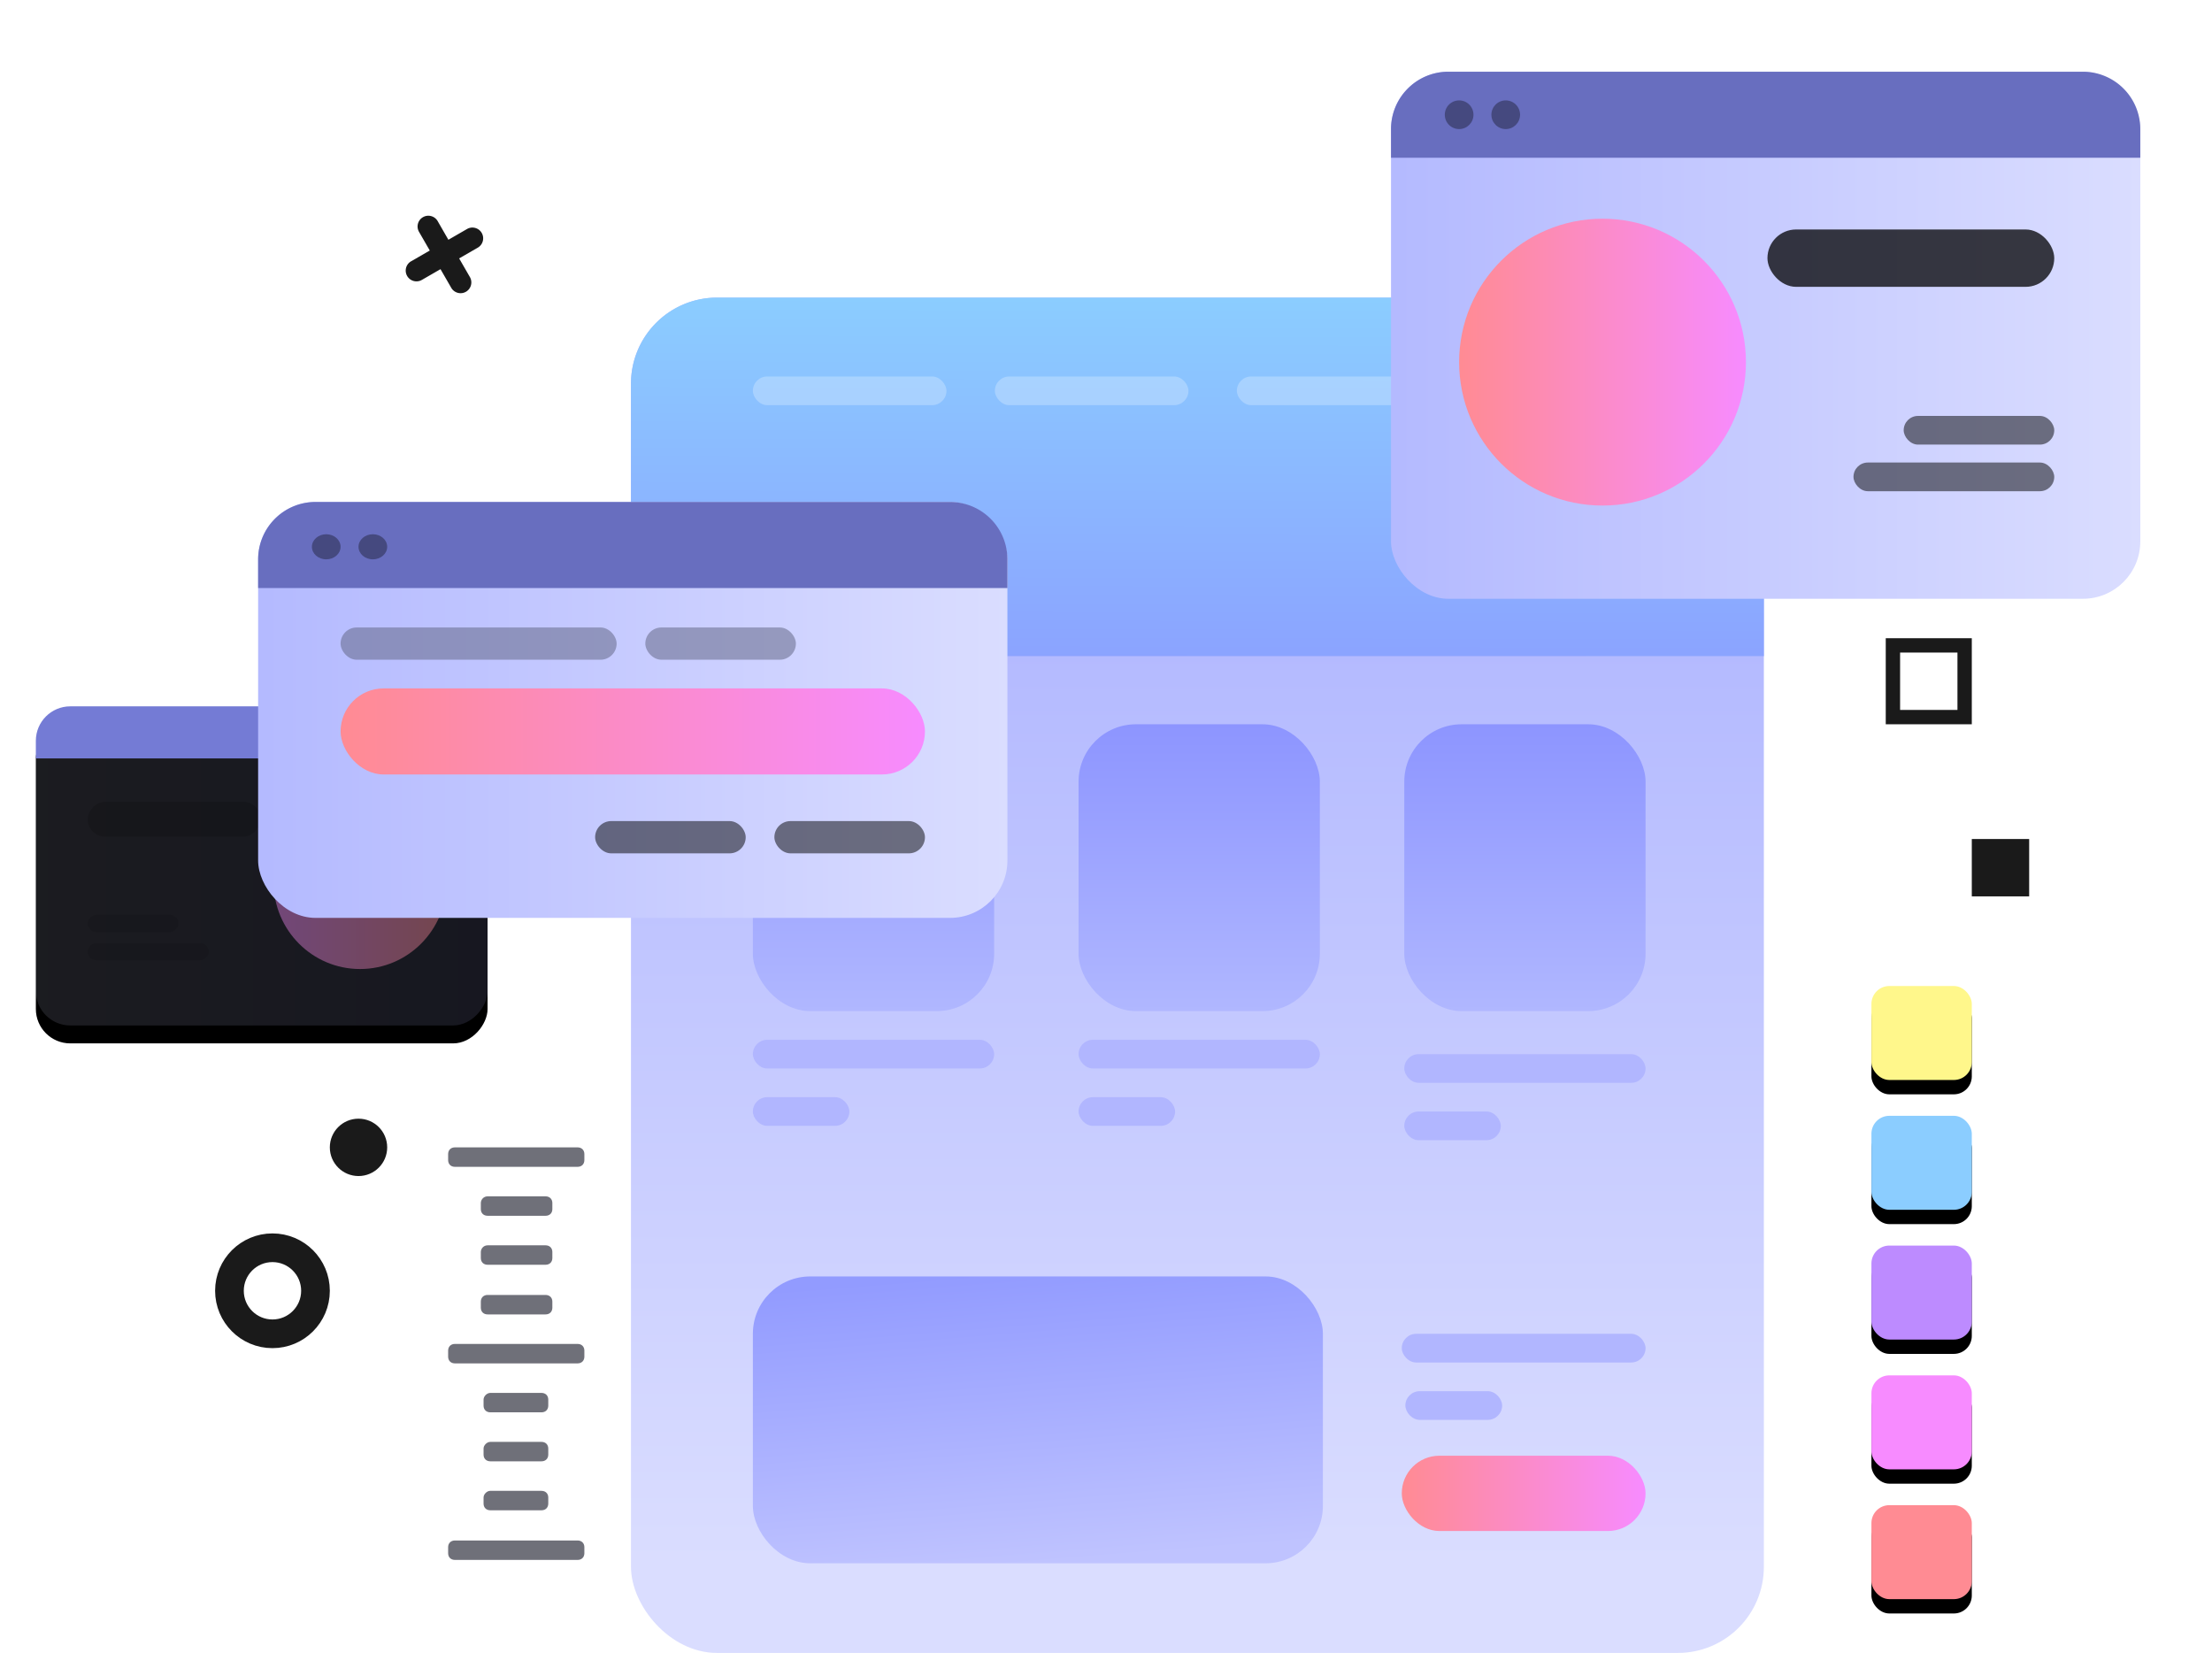<svg xmlns="http://www.w3.org/2000/svg" xmlns:xlink="http://www.w3.org/1999/xlink" viewBox="0 0 617 461">
  <defs>
    <linearGradient id="a" x1="70.02%" x2="70.02%" y1="93.62%" y2="25.9%">
      <stop offset="0%" stop-color="#DADDFF"/>
      <stop offset="100%" stop-color="#B4BAFF"/>
    </linearGradient>
    <linearGradient id="b" x1="50%" x2="49.02%" y1="0%" y2="139.53%">
      <stop offset="0%" stop-color="#8BCDFF"/>
      <stop offset="100%" stop-color="#8B93FF"/>
    </linearGradient>
    <linearGradient id="c" x1="50%" x2="50%" y1="100%" y2="0%">
      <stop offset="0%" stop-color="#B0B7FF"/>
      <stop offset="100%" stop-color="#8D95FF"/>
    </linearGradient>
    <linearGradient id="d" x1="0%" y1="50%" y2="50%">
      <stop offset="0%" stop-color="#FF8B93"/>
      <stop offset="100%" stop-color="#F78BFF"/>
    </linearGradient>
    <linearGradient id="e" x1="34%" x2="50%" y1="0%" y2="100%">
      <stop offset="0%" stop-color="#929BFF"/>
      <stop offset="100%" stop-color="#BFC3FF"/>
    </linearGradient>
    <rect id="g" width="28" height="26.21" rx="5"/>
    <filter id="f" width="200%" height="206.8%" x="-50%" y="-38.2%" filterUnits="objectBoundingBox">
      <feOffset dy="4" in="SourceAlpha" result="shadowOffsetOuter1"/>
      <feGaussianBlur in="shadowOffsetOuter1" result="shadowBlurOuter1" stdDeviation="4"/>
      <feColorMatrix in="shadowBlurOuter1" values="0 0 0 0 0 0 0 0 0 0 0 0 0 0 0 0 0 0 0.25 0"/>
    </filter>
    <rect id="i" width="28" height="26.21" y="36.2" rx="5"/>
    <filter id="h" width="200%" height="206.8%" x="-50%" y="-38.2%" filterUnits="objectBoundingBox">
      <feOffset dy="4" in="SourceAlpha" result="shadowOffsetOuter1"/>
      <feGaussianBlur in="shadowOffsetOuter1" result="shadowBlurOuter1" stdDeviation="4"/>
      <feColorMatrix in="shadowBlurOuter1" values="0 0 0 0 0 0 0 0 0 0 0 0 0 0 0 0 0 0 0.25 0"/>
    </filter>
    <rect id="k" width="28" height="26.21" y="72.39" rx="5"/>
    <filter id="j" width="200%" height="206.8%" x="-50%" y="-38.2%" filterUnits="objectBoundingBox">
      <feOffset dy="4" in="SourceAlpha" result="shadowOffsetOuter1"/>
      <feGaussianBlur in="shadowOffsetOuter1" result="shadowBlurOuter1" stdDeviation="4"/>
      <feColorMatrix in="shadowBlurOuter1" values="0 0 0 0 0 0 0 0 0 0 0 0 0 0 0 0 0 0 0.25 0"/>
    </filter>
    <rect id="m" width="28" height="26.21" y="108.59" rx="5"/>
    <filter id="l" width="200%" height="206.8%" x="-50%" y="-38.2%" filterUnits="objectBoundingBox">
      <feOffset dy="4" in="SourceAlpha" result="shadowOffsetOuter1"/>
      <feGaussianBlur in="shadowOffsetOuter1" result="shadowBlurOuter1" stdDeviation="4"/>
      <feColorMatrix in="shadowBlurOuter1" values="0 0 0 0 0 0 0 0 0 0 0 0 0 0 0 0 0 0 0.25 0"/>
    </filter>
    <rect id="o" width="28" height="26.21" y="144.79" rx="5"/>
    <filter id="n" width="200%" height="206.8%" x="-50%" y="-38.2%" filterUnits="objectBoundingBox">
      <feOffset dy="4" in="SourceAlpha" result="shadowOffsetOuter1"/>
      <feGaussianBlur in="shadowOffsetOuter1" result="shadowBlurOuter1" stdDeviation="4"/>
      <feColorMatrix in="shadowBlurOuter1" values="0 0 0 0 0 0 0 0 0 0 0 0 0 0 0 0 0 0 0.25 0"/>
    </filter>
    <filter id="p" width="155.5%" height="178.9%" x="-27.8%" y="-39.5%" filterUnits="objectBoundingBox">
      <feOffset dy="10" in="SourceAlpha" result="shadowOffsetOuter1"/>
      <feGaussianBlur in="shadowOffsetOuter1" result="shadowBlurOuter1" stdDeviation="10"/>
      <feColorMatrix in="shadowBlurOuter1" result="shadowMatrixOuter1" values="0 0 0 0 0 0 0 0 0 0 0 0 0 0 0 0 0 0 0.2 0"/>
      <feMerge>
        <feMergeNode in="shadowMatrixOuter1"/>
        <feMergeNode in="SourceGraphic"/>
      </feMerge>
    </filter>
    <linearGradient id="q" x1="100%" x2=".97%" y1="50%" y2="50%">
      <stop offset="0%" stop-color="#DADDFF"/>
      <stop offset="100%" stop-color="#B4BAFF"/>
    </linearGradient>
    <linearGradient id="t" x1="100%" x2=".97%" y1="50%" y2="50%">
      <stop offset="0%" stop-color="#DADDFF" stop-opacity=".5"/>
      <stop offset="100%" stop-color="#B4BAFF" stop-opacity=".5"/>
    </linearGradient>
    <rect id="s" width="126" height="89" rx="9.6"/>
    <filter id="r" width="127.8%" height="139.3%" x="-13.9%" y="-14%" filterUnits="objectBoundingBox">
      <feOffset dy="5" in="SourceAlpha" result="shadowOffsetOuter1"/>
      <feGaussianBlur in="shadowOffsetOuter1" result="shadowBlurOuter1" stdDeviation="5"/>
      <feComposite in="shadowBlurOuter1" in2="SourceAlpha" operator="out" result="shadowBlurOuter1"/>
      <feColorMatrix in="shadowBlurOuter1" values="0 0 0 0 0 0 0 0 0 0 0 0 0 0 0 0 0 0 0.05 0"/>
    </filter>
    <filter id="u" width="155.5%" height="200%" x="-27.8%" y="-50%" filterUnits="objectBoundingBox">
      <feOffset dy="10" in="SourceAlpha" result="shadowOffsetOuter1"/>
      <feGaussianBlur in="shadowOffsetOuter1" result="shadowBlurOuter1" stdDeviation="10"/>
      <feColorMatrix in="shadowBlurOuter1" result="shadowMatrixOuter1" values="0 0 0 0 0 0 0 0 0 0 0 0 0 0 0 0 0 0 0.2 0"/>
      <feMerge>
        <feMergeNode in="shadowMatrixOuter1"/>
        <feMergeNode in="SourceGraphic"/>
      </feMerge>
    </filter>
  </defs>
  <g fill="none" fill-rule="evenodd" transform="translate(10 10)">
    <g transform="translate(166 73)">
      <rect width="316" height="378" fill="url(#a)" rx="24"/>
      <path fill="url(#b)" d="M24 0h268a24 24 0 0 1 24 24v76H0V24A24 24 0 0 1 24 0z"/>
      <g fill="url(#c)" transform="translate(34 119)">
        <rect width="67.3" height="80" rx="16"/>
        <rect width="67.3" height="80" x="90.85" rx="16"/>
        <rect width="67.3" height="80" x="181.7" rx="16"/>
      </g>
      <g fill="#B1B6FF" transform="translate(34 207)">
        <rect width="67.3" height="8" rx="4"/>
        <rect width="26.92" height="8" y="16" rx="4"/>
        <rect width="67.3" height="8" x="90.85" rx="4"/>
        <rect width="26.92" height="8" x="90.85" y="16" rx="4"/>
        <rect width="67.3" height="8" x="181.7" y="4" rx="4"/>
        <rect width="26.92" height="8" x="181.7" y="20" rx="4"/>
      </g>
      <rect width="68" height="8" x="215" y="289" fill="#B1B6FF" rx="4"/>
      <rect width="27" height="8" x="216" y="305" fill="#B1B6FF" rx="4"/>
      <rect width="68" height="21" x="215" y="323" fill="url(#d)" rx="10.5"/>
      <rect width="159" height="80" x="34" y="273" fill="url(#e)" rx="16"/>
      <g fill="#FFF" fill-opacity=".25" transform="translate(34 22)">
        <rect width="54" height="8" rx="4"/>
        <rect width="54" height="8" x="67.5" rx="4"/>
        <rect width="54" height="8" x="135" rx="4"/>
      </g>
    </g>
    <g transform="translate(512 265)">
      <use fill="#000" filter="url(#f)" xlink:href="#g"/>
      <use fill="#FFF78B" xlink:href="#g"/>
    </g>
    <g transform="translate(512 265)">
      <use fill="#000" filter="url(#h)" xlink:href="#i"/>
      <use fill="#8BCDFF" xlink:href="#i"/>
    </g>
    <g transform="translate(512 265)">
      <use fill="#000" filter="url(#j)" xlink:href="#k"/>
      <use fill="#BD8BFF" xlink:href="#k"/>
    </g>
    <g transform="translate(512 265)">
      <use fill="#000" filter="url(#l)" xlink:href="#m"/>
      <use fill="#F78BFF" xlink:href="#m"/>
    </g>
    <g transform="translate(512 265)">
      <use fill="#000" filter="url(#n)" xlink:href="#o"/>
      <use fill="#FF8B93" xlink:href="#o"/>
    </g>
    <g filter="url(#p)" transform="translate(378)">
      <rect width="209" height="147" fill="url(#q)" rx="16"/>
      <path fill="#686EBF" d="M16 0h177a16 16 0 0 1 16 16v8H0v-8A16 16 0 0 1 16 0z"/>
      <circle cx="59" cy="81" r="40" fill="url(#d)"/>
      <rect width="80" height="16" x="105" y="44" fill="#000" fill-opacity=".75" rx="8"/>
      <rect width="56" height="8" x="129" y="109" fill="#000" fill-opacity=".5" rx="4"/>
      <rect width="42" height="8" x="143" y="96" fill="#000" fill-opacity=".5" rx="4"/>
      <circle cx="19" cy="12" r="4" fill="#45497F"/>
      <circle cx="32" cy="12" r="4" fill="#45497F"/>
    </g>
    <g transform="matrix(-1 0 0 1 126 187)">
      <use fill="#000" filter="url(#r)" xlink:href="#s"/>
      <use fill="url(#t)" fill-opacity=".25" xlink:href="#s"/>
      <path fill="#747BD5" d="M9.6 0h106.8c5.3 0 9.6 4.3 9.6 9.6v4.93H0V9.6C0 4.3 4.3 0 9.6 0z"/>
      <ellipse cx="35.57" cy="49.04" fill="url(#d)" fill-opacity=".4" rx="24.11" ry="24.22"/>
      <rect width="48.23" height="9.69" x="63.3" y="26.64" fill="#000" fill-opacity=".15" rx="4.8"/>
      <rect width="33.76" height="4.84" x="77.77" y="65.99" fill="#000" fill-opacity=".1" rx="2.42"/>
      <rect width="25.32" height="4.84" x="86.21" y="58.12" fill="#000" fill-opacity=".1" rx="2.42"/>
      <ellipse cx="11.45" cy="7.27" fill="#000" rx="2.41" ry="2.42"/>
      <ellipse cx="19.29" cy="7.27" fill="#000" rx="2.41" ry="2.42"/>
    </g>
    <g filter="url(#u)" transform="translate(62 120)">
      <rect width="209" height="116" fill="url(#q)" rx="16"/>
      <path fill="#686EBF" d="M16 0h177a16 16 0 0 1 16 16v8H0v-8A16 16 0 0 1 16 0z"/>
      <rect width="42" height="9" x="108" y="35" fill="#5D607F" fill-opacity=".5" rx="4.5"/>
      <rect width="77" height="9" x="23" y="35" fill="#5D607F" fill-opacity=".5" rx="4.5"/>
      <rect width="42" height="9" x="144" y="89" fill="#000" fill-opacity=".5" rx="4.5"/>
      <rect width="42" height="9" x="94" y="89" fill="#000" fill-opacity=".5" rx="4.5"/>
      <ellipse cx="19" cy="12.5" fill="#45497F" rx="4" ry="3.5"/>
      <ellipse cx="32" cy="12.5" fill="#45497F" rx="4" ry="3.5"/>
      <rect width="163" height="24" x="23" y="52" fill="url(#d)" rx="12"/>
    </g>
    <g fill="#323340" opacity=".7">
      <path d="M116.9 310h34.2c1.14 0 1.9.75 1.9 1.87v1.68c0 1.13-.76 1.88-1.9 1.88h-34.2c-1.14 0-1.9-.75-1.9-1.88v-1.68c0-1.12.76-1.87 1.9-1.87zM126.02 323.66h16.15c1.14 0 1.9.75 1.9 1.87v1.68c0 1.13-.76 1.87-1.9 1.87h-16.15c-1.14 0-1.9-.74-1.9-1.87v-1.68c0-.94.76-1.87 1.9-1.87zM126.02 337.32h16.15c1.14 0 1.9.74 1.9 1.87v1.68c0 1.12-.76 1.87-1.9 1.87h-16.15c-1.14 0-1.9-.75-1.9-1.87v-1.68c0-.94.76-1.87 1.9-1.87zM126.02 351.16h16.15c1.14 0 1.9.75 1.9 1.87v1.69c0 1.12-.76 1.87-1.9 1.87h-16.15c-1.14 0-1.9-.75-1.9-1.87v-1.69c0-1.12.76-1.87 1.9-1.87zM116.9 364.82h34.2c1.14 0 1.9.75 1.9 1.87v1.68c0 1.13-.76 1.88-1.9 1.88h-34.2c-1.14 0-1.9-.75-1.9-1.88v-1.68c0-1.12.76-1.87 1.9-1.87zM126.78 378.48h14.25c1.14 0 1.9.75 1.9 1.87v1.68c0 1.12-.76 1.87-1.9 1.87h-14.25c-1.14 0-1.9-.75-1.9-1.87v-1.68c0-.94.95-1.87 1.9-1.87zM126.78 392.14h14.25c1.14 0 1.9.74 1.9 1.87v1.68c0 1.12-.76 1.87-1.9 1.87h-14.25c-1.14 0-1.9-.75-1.9-1.87v-1.68c0-.94.95-1.87 1.9-1.87zM126.78 405.8h14.25c1.14 0 1.9.74 1.9 1.86v1.69c0 1.12-.76 1.87-1.9 1.87h-14.25c-1.14 0-1.9-.75-1.9-1.87v-1.69c0-.93.95-1.87 1.9-1.87zM116.9 419.64h34.2c1.14 0 1.9.75 1.9 1.87v1.68c0 1.13-.76 1.87-1.9 1.87h-34.2c-1.14 0-1.9-.74-1.9-1.87v-1.68c0-1.12.76-1.87 1.9-1.87z"/>
    </g>
    <circle cx="66" cy="350" r="12" stroke="#1A1A1A" stroke-width="8"/>
    <circle cx="90" cy="310" r="8" fill="#1A1A1A"/>
    <path fill="#1A1A1A" d="M104.68 62.87l5.2-3-3-5.2a3 3 0 1 1 5.2-3l2.99 5.2 5.2-3a3 3 0 0 1 3 5.2l-5.2 3 3 5.2a3 3 0 0 1-5.2 3l-3-5.2-5.2 3a3 3 0 1 1-3-5.2z"/>
    <path stroke="#1A1A1A" stroke-width="4" d="M518 170h20v20h-20z"/>
    <path fill="#1A1A1A" d="M540 224h16v16h-16z"/>
  </g>
</svg>

